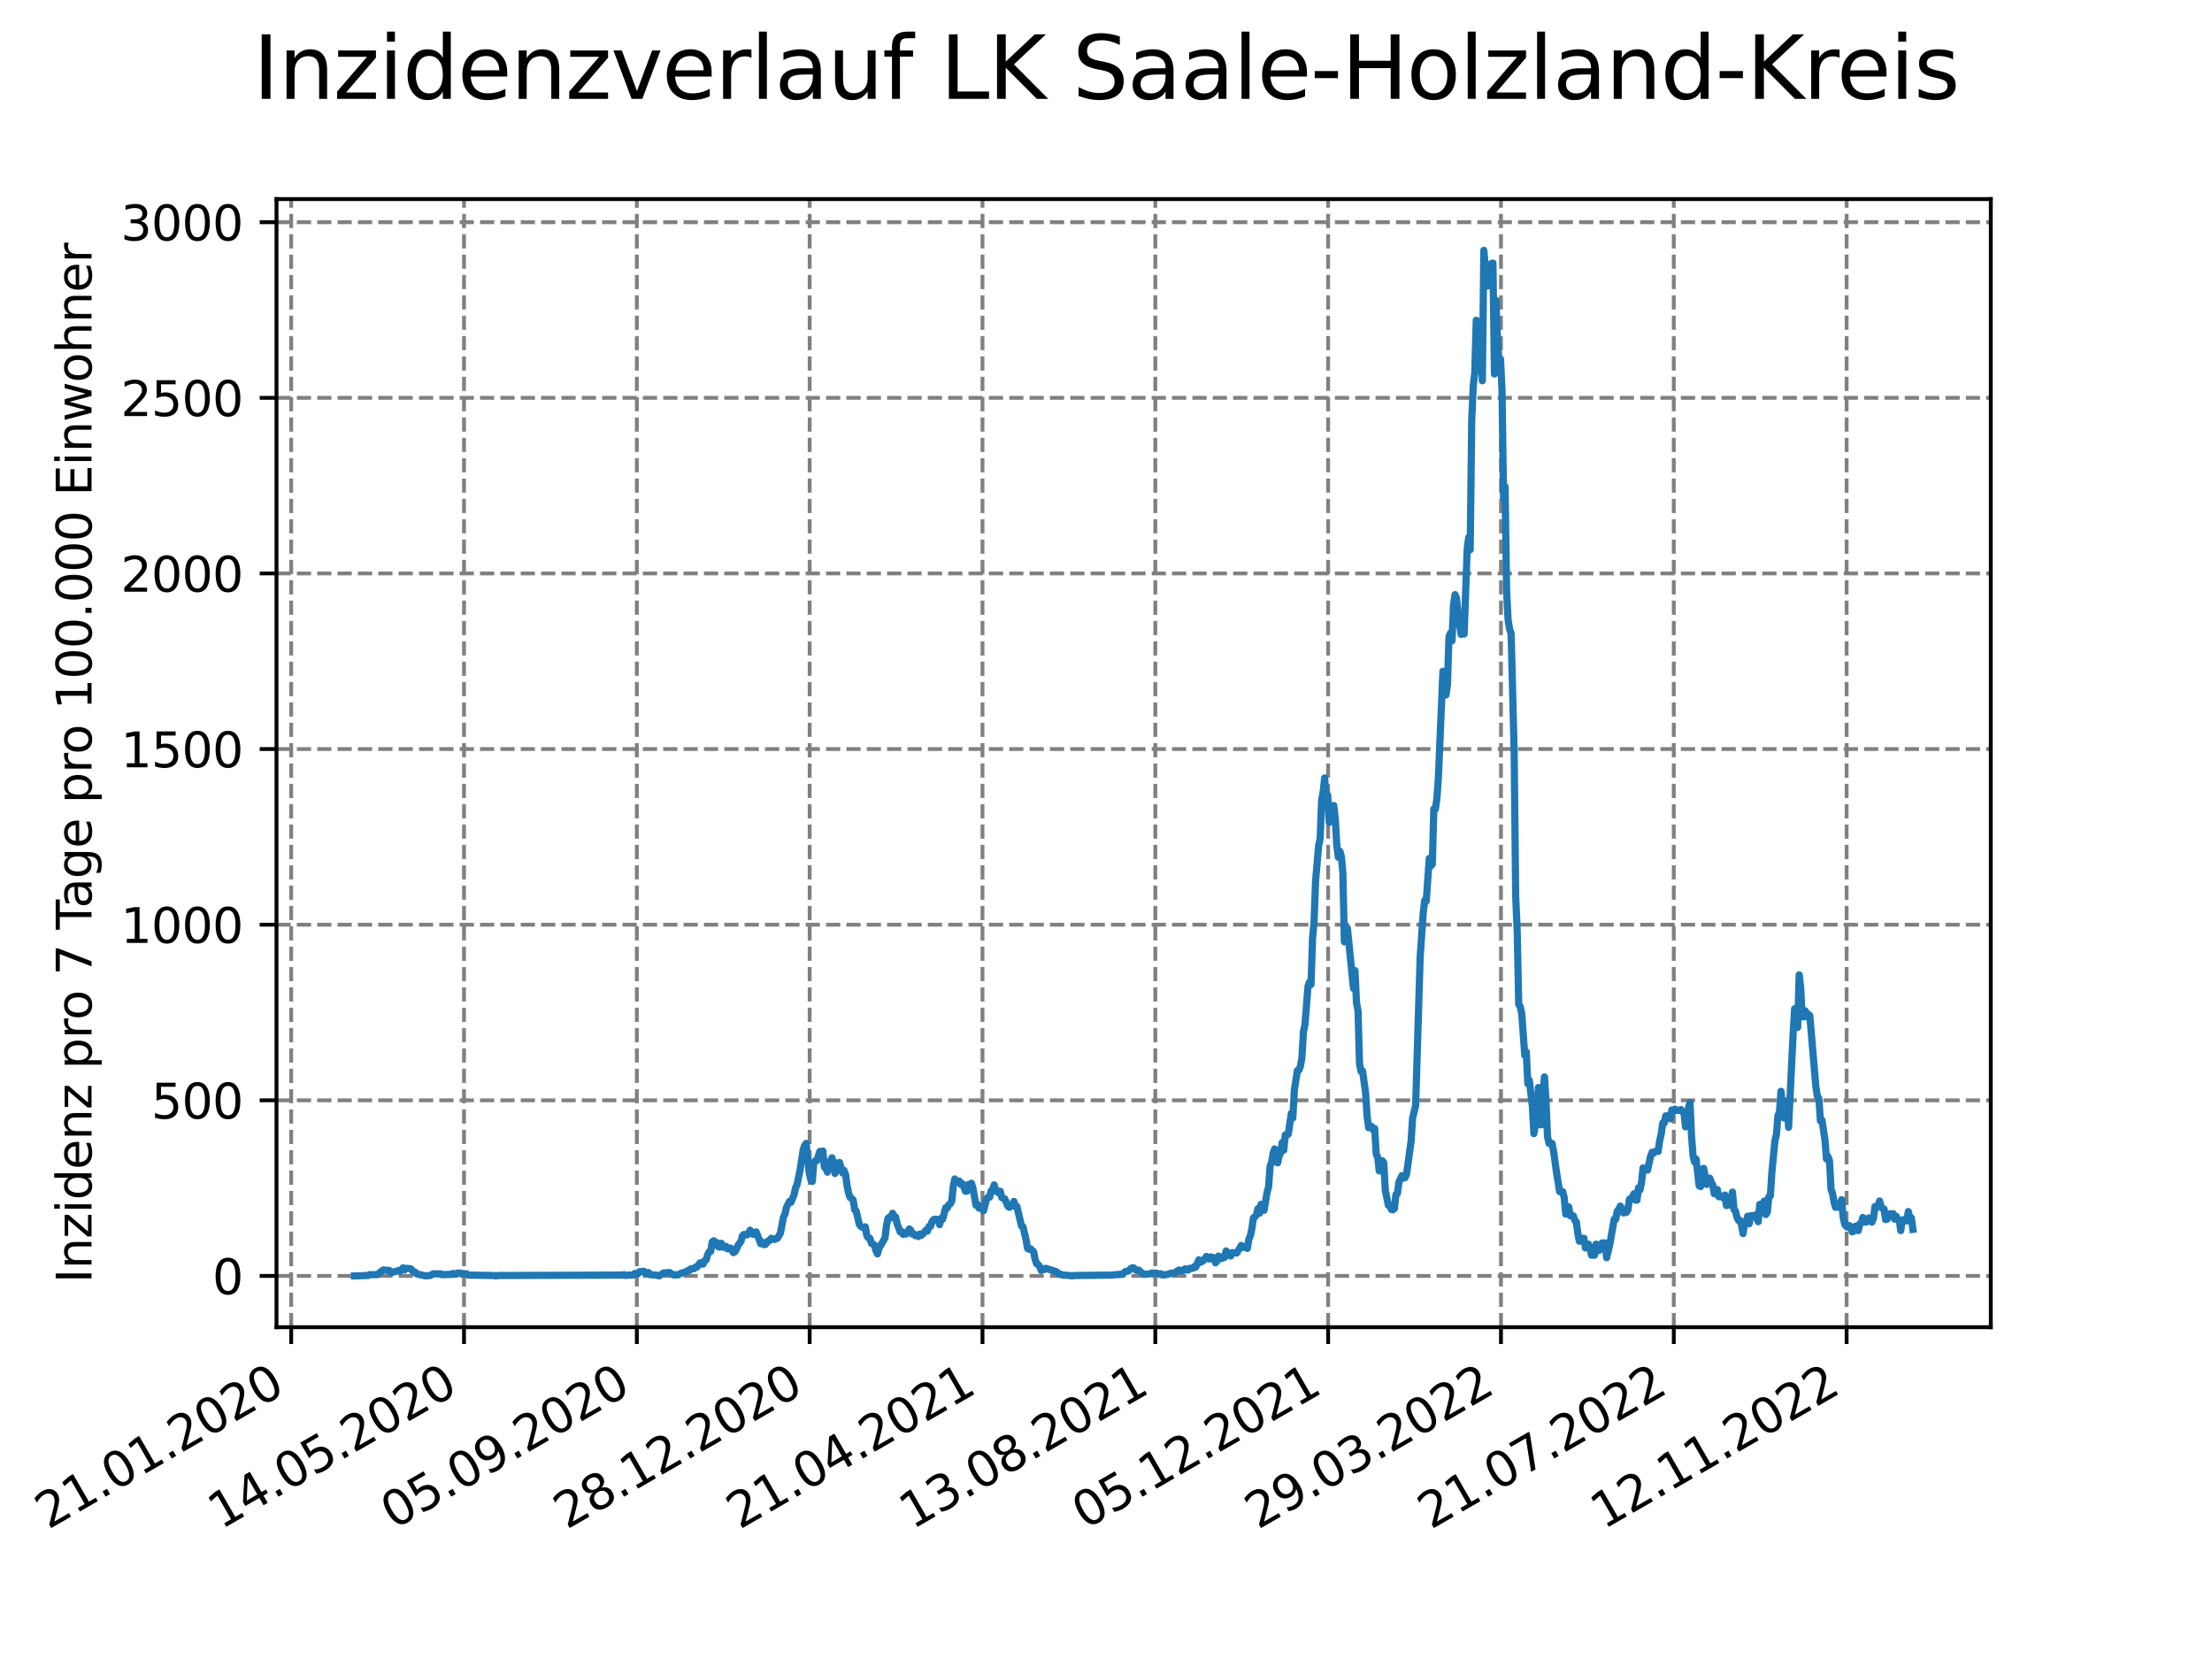 <?xml version="1.0" encoding="utf-8" standalone="no"?>
<!DOCTYPE svg PUBLIC "-//W3C//DTD SVG 1.1//EN"
  "http://www.w3.org/Graphics/SVG/1.1/DTD/svg11.dtd">
<svg xmlns:xlink="http://www.w3.org/1999/xlink" width="460.8pt" height="345.6pt" viewBox="0 0 460.8 345.6" xmlns="http://www.w3.org/2000/svg" version="1.1">
 <defs>
  <style type="text/css">*{stroke-linejoin: round; stroke-linecap: butt}</style>
 </defs>
 <g id="figure_1">
  <g id="patch_1">
   <path d="M 0 345.6 
L 460.8 345.6 
L 460.8 0 
L 0 0 
z
" style="fill: #ffffff"/>
  </g>
  <g id="axes_1">
   <g id="patch_2">
    <path d="M 57.6 276.48 
L 414.72 276.48 
L 414.72 41.472 
L 57.6 41.472 
z
" style="fill: #ffffff"/>
   </g>
   <g id="matplotlib.axis_1">
    <g id="xtick_1">
     <g id="line2d_1">
      <path d="M 60.661 276.48 
L 60.661 41.472 
" clip-path="url(#pf5bf6d6a74)" style="fill: none; stroke-dasharray: 2.96,1.28; stroke-dashoffset: 0; stroke: #808080; stroke-width: 0.8"/>
     </g>
     <g id="line2d_2">
      <defs>
       <path id="mc5abf8d793" d="M 0 0 
L 0 3.5 
" style="stroke: #000000; stroke-width: 0.8"/>
      </defs>
      <g>
       <use xlink:href="#mc5abf8d793" x="60.661" y="276.48" style="stroke: #000000; stroke-width: 0.8"/>
      </g>
     </g>
     <g id="text_1">
      <!-- 21.01.2020 -->
      <g transform="translate(10.036 318.689) rotate(-30) scale(0.1 -0.1)">
       <defs>
        <path id="DejaVuSans-32" d="M 1228 531 
L 3431 531 
L 3431 0 
L 469 0 
L 469 531 
Q 828 903 1448 1529 
Q 2069 2156 2228 2338 
Q 2531 2678 2651 2914 
Q 2772 3150 2772 3378 
Q 2772 3750 2511 3984 
Q 2250 4219 1831 4219 
Q 1534 4219 1204 4116 
Q 875 4013 500 3803 
L 500 4441 
Q 881 4594 1212 4672 
Q 1544 4750 1819 4750 
Q 2544 4750 2975 4387 
Q 3406 4025 3406 3419 
Q 3406 3131 3298 2873 
Q 3191 2616 2906 2266 
Q 2828 2175 2409 1742 
Q 1991 1309 1228 531 
z
" transform="scale(0.016)"/>
        <path id="DejaVuSans-31" d="M 794 531 
L 1825 531 
L 1825 4091 
L 703 3866 
L 703 4441 
L 1819 4666 
L 2450 4666 
L 2450 531 
L 3481 531 
L 3481 0 
L 794 0 
L 794 531 
z
" transform="scale(0.016)"/>
        <path id="DejaVuSans-2e" d="M 684 794 
L 1344 794 
L 1344 0 
L 684 0 
L 684 794 
z
" transform="scale(0.016)"/>
        <path id="DejaVuSans-30" d="M 2034 4250 
Q 1547 4250 1301 3770 
Q 1056 3291 1056 2328 
Q 1056 1369 1301 889 
Q 1547 409 2034 409 
Q 2525 409 2770 889 
Q 3016 1369 3016 2328 
Q 3016 3291 2770 3770 
Q 2525 4250 2034 4250 
z
M 2034 4750 
Q 2819 4750 3233 4129 
Q 3647 3509 3647 2328 
Q 3647 1150 3233 529 
Q 2819 -91 2034 -91 
Q 1250 -91 836 529 
Q 422 1150 422 2328 
Q 422 3509 836 4129 
Q 1250 4750 2034 4750 
z
" transform="scale(0.016)"/>
       </defs>
       <use xlink:href="#DejaVuSans-32"/>
       <use xlink:href="#DejaVuSans-31" x="63.623"/>
       <use xlink:href="#DejaVuSans-2e" x="127.246"/>
       <use xlink:href="#DejaVuSans-30" x="159.033"/>
       <use xlink:href="#DejaVuSans-31" x="222.656"/>
       <use xlink:href="#DejaVuSans-2e" x="286.279"/>
       <use xlink:href="#DejaVuSans-32" x="318.066"/>
       <use xlink:href="#DejaVuSans-30" x="381.689"/>
       <use xlink:href="#DejaVuSans-32" x="445.312"/>
       <use xlink:href="#DejaVuSans-30" x="508.936"/>
      </g>
     </g>
    </g>
    <g id="xtick_2">
     <g id="line2d_3">
      <path d="M 96.663 276.48 
L 96.663 41.472 
" clip-path="url(#pf5bf6d6a74)" style="fill: none; stroke-dasharray: 2.96,1.28; stroke-dashoffset: 0; stroke: #808080; stroke-width: 0.8"/>
     </g>
     <g id="line2d_4">
      <g>
       <use xlink:href="#mc5abf8d793" x="96.663" y="276.48" style="stroke: #000000; stroke-width: 0.8"/>
      </g>
     </g>
     <g id="text_2">
      <!-- 14.05.2020 -->
      <g transform="translate(46.038 318.689) rotate(-30) scale(0.1 -0.1)">
       <defs>
        <path id="DejaVuSans-34" d="M 2419 4116 
L 825 1625 
L 2419 1625 
L 2419 4116 
z
M 2253 4666 
L 3047 4666 
L 3047 1625 
L 3713 1625 
L 3713 1100 
L 3047 1100 
L 3047 0 
L 2419 0 
L 2419 1100 
L 313 1100 
L 313 1709 
L 2253 4666 
z
" transform="scale(0.016)"/>
        <path id="DejaVuSans-35" d="M 691 4666 
L 3169 4666 
L 3169 4134 
L 1269 4134 
L 1269 2991 
Q 1406 3038 1543 3061 
Q 1681 3084 1819 3084 
Q 2600 3084 3056 2656 
Q 3513 2228 3513 1497 
Q 3513 744 3044 326 
Q 2575 -91 1722 -91 
Q 1428 -91 1123 -41 
Q 819 9 494 109 
L 494 744 
Q 775 591 1075 516 
Q 1375 441 1709 441 
Q 2250 441 2565 725 
Q 2881 1009 2881 1497 
Q 2881 1984 2565 2268 
Q 2250 2553 1709 2553 
Q 1456 2553 1204 2497 
Q 953 2441 691 2322 
L 691 4666 
z
" transform="scale(0.016)"/>
       </defs>
       <use xlink:href="#DejaVuSans-31"/>
       <use xlink:href="#DejaVuSans-34" x="63.623"/>
       <use xlink:href="#DejaVuSans-2e" x="127.246"/>
       <use xlink:href="#DejaVuSans-30" x="159.033"/>
       <use xlink:href="#DejaVuSans-35" x="222.656"/>
       <use xlink:href="#DejaVuSans-2e" x="286.279"/>
       <use xlink:href="#DejaVuSans-32" x="318.066"/>
       <use xlink:href="#DejaVuSans-30" x="381.689"/>
       <use xlink:href="#DejaVuSans-32" x="445.312"/>
       <use xlink:href="#DejaVuSans-30" x="508.936"/>
      </g>
     </g>
    </g>
    <g id="xtick_3">
     <g id="line2d_5">
      <path d="M 132.666 276.48 
L 132.666 41.472 
" clip-path="url(#pf5bf6d6a74)" style="fill: none; stroke-dasharray: 2.96,1.28; stroke-dashoffset: 0; stroke: #808080; stroke-width: 0.8"/>
     </g>
     <g id="line2d_6">
      <g>
       <use xlink:href="#mc5abf8d793" x="132.666" y="276.48" style="stroke: #000000; stroke-width: 0.8"/>
      </g>
     </g>
     <g id="text_3">
      <!-- 05.09.2020 -->
      <g transform="translate(82.041 318.689) rotate(-30) scale(0.1 -0.1)">
       <defs>
        <path id="DejaVuSans-39" d="M 703 97 
L 703 672 
Q 941 559 1184 500 
Q 1428 441 1663 441 
Q 2288 441 2617 861 
Q 2947 1281 2994 2138 
Q 2813 1869 2534 1725 
Q 2256 1581 1919 1581 
Q 1219 1581 811 2004 
Q 403 2428 403 3163 
Q 403 3881 828 4315 
Q 1253 4750 1959 4750 
Q 2769 4750 3195 4129 
Q 3622 3509 3622 2328 
Q 3622 1225 3098 567 
Q 2575 -91 1691 -91 
Q 1453 -91 1209 -44 
Q 966 3 703 97 
z
M 1959 2075 
Q 2384 2075 2632 2365 
Q 2881 2656 2881 3163 
Q 2881 3666 2632 3958 
Q 2384 4250 1959 4250 
Q 1534 4250 1286 3958 
Q 1038 3666 1038 3163 
Q 1038 2656 1286 2365 
Q 1534 2075 1959 2075 
z
" transform="scale(0.016)"/>
       </defs>
       <use xlink:href="#DejaVuSans-30"/>
       <use xlink:href="#DejaVuSans-35" x="63.623"/>
       <use xlink:href="#DejaVuSans-2e" x="127.246"/>
       <use xlink:href="#DejaVuSans-30" x="159.033"/>
       <use xlink:href="#DejaVuSans-39" x="222.656"/>
       <use xlink:href="#DejaVuSans-2e" x="286.279"/>
       <use xlink:href="#DejaVuSans-32" x="318.066"/>
       <use xlink:href="#DejaVuSans-30" x="381.689"/>
       <use xlink:href="#DejaVuSans-32" x="445.312"/>
       <use xlink:href="#DejaVuSans-30" x="508.936"/>
      </g>
     </g>
    </g>
    <g id="xtick_4">
     <g id="line2d_7">
      <path d="M 168.668 276.48 
L 168.668 41.472 
" clip-path="url(#pf5bf6d6a74)" style="fill: none; stroke-dasharray: 2.96,1.28; stroke-dashoffset: 0; stroke: #808080; stroke-width: 0.8"/>
     </g>
     <g id="line2d_8">
      <g>
       <use xlink:href="#mc5abf8d793" x="168.668" y="276.48" style="stroke: #000000; stroke-width: 0.8"/>
      </g>
     </g>
     <g id="text_4">
      <!-- 28.12.2020 -->
      <g transform="translate(118.043 318.689) rotate(-30) scale(0.1 -0.1)">
       <defs>
        <path id="DejaVuSans-38" d="M 2034 2216 
Q 1584 2216 1326 1975 
Q 1069 1734 1069 1313 
Q 1069 891 1326 650 
Q 1584 409 2034 409 
Q 2484 409 2743 651 
Q 3003 894 3003 1313 
Q 3003 1734 2745 1975 
Q 2488 2216 2034 2216 
z
M 1403 2484 
Q 997 2584 770 2862 
Q 544 3141 544 3541 
Q 544 4100 942 4425 
Q 1341 4750 2034 4750 
Q 2731 4750 3128 4425 
Q 3525 4100 3525 3541 
Q 3525 3141 3298 2862 
Q 3072 2584 2669 2484 
Q 3125 2378 3379 2068 
Q 3634 1759 3634 1313 
Q 3634 634 3220 271 
Q 2806 -91 2034 -91 
Q 1263 -91 848 271 
Q 434 634 434 1313 
Q 434 1759 690 2068 
Q 947 2378 1403 2484 
z
M 1172 3481 
Q 1172 3119 1398 2916 
Q 1625 2713 2034 2713 
Q 2441 2713 2670 2916 
Q 2900 3119 2900 3481 
Q 2900 3844 2670 4047 
Q 2441 4250 2034 4250 
Q 1625 4250 1398 4047 
Q 1172 3844 1172 3481 
z
" transform="scale(0.016)"/>
       </defs>
       <use xlink:href="#DejaVuSans-32"/>
       <use xlink:href="#DejaVuSans-38" x="63.623"/>
       <use xlink:href="#DejaVuSans-2e" x="127.246"/>
       <use xlink:href="#DejaVuSans-31" x="159.033"/>
       <use xlink:href="#DejaVuSans-32" x="222.656"/>
       <use xlink:href="#DejaVuSans-2e" x="286.279"/>
       <use xlink:href="#DejaVuSans-32" x="318.066"/>
       <use xlink:href="#DejaVuSans-30" x="381.689"/>
       <use xlink:href="#DejaVuSans-32" x="445.312"/>
       <use xlink:href="#DejaVuSans-30" x="508.936"/>
      </g>
     </g>
    </g>
    <g id="xtick_5">
     <g id="line2d_9">
      <path d="M 204.671 276.48 
L 204.671 41.472 
" clip-path="url(#pf5bf6d6a74)" style="fill: none; stroke-dasharray: 2.96,1.28; stroke-dashoffset: 0; stroke: #808080; stroke-width: 0.8"/>
     </g>
     <g id="line2d_10">
      <g>
       <use xlink:href="#mc5abf8d793" x="204.671" y="276.48" style="stroke: #000000; stroke-width: 0.8"/>
      </g>
     </g>
     <g id="text_5">
      <!-- 21.04.2021 -->
      <g transform="translate(154.046 318.689) rotate(-30) scale(0.1 -0.1)">
       <use xlink:href="#DejaVuSans-32"/>
       <use xlink:href="#DejaVuSans-31" x="63.623"/>
       <use xlink:href="#DejaVuSans-2e" x="127.246"/>
       <use xlink:href="#DejaVuSans-30" x="159.033"/>
       <use xlink:href="#DejaVuSans-34" x="222.656"/>
       <use xlink:href="#DejaVuSans-2e" x="286.279"/>
       <use xlink:href="#DejaVuSans-32" x="318.066"/>
       <use xlink:href="#DejaVuSans-30" x="381.689"/>
       <use xlink:href="#DejaVuSans-32" x="445.312"/>
       <use xlink:href="#DejaVuSans-31" x="508.936"/>
      </g>
     </g>
    </g>
    <g id="xtick_6">
     <g id="line2d_11">
      <path d="M 240.673 276.48 
L 240.673 41.472 
" clip-path="url(#pf5bf6d6a74)" style="fill: none; stroke-dasharray: 2.96,1.28; stroke-dashoffset: 0; stroke: #808080; stroke-width: 0.8"/>
     </g>
     <g id="line2d_12">
      <g>
       <use xlink:href="#mc5abf8d793" x="240.673" y="276.48" style="stroke: #000000; stroke-width: 0.8"/>
      </g>
     </g>
     <g id="text_6">
      <!-- 13.08.2021 -->
      <g transform="translate(190.048 318.689) rotate(-30) scale(0.1 -0.1)">
       <defs>
        <path id="DejaVuSans-33" d="M 2597 2516 
Q 3050 2419 3304 2112 
Q 3559 1806 3559 1356 
Q 3559 666 3084 287 
Q 2609 -91 1734 -91 
Q 1441 -91 1130 -33 
Q 819 25 488 141 
L 488 750 
Q 750 597 1062 519 
Q 1375 441 1716 441 
Q 2309 441 2620 675 
Q 2931 909 2931 1356 
Q 2931 1769 2642 2001 
Q 2353 2234 1838 2234 
L 1294 2234 
L 1294 2753 
L 1863 2753 
Q 2328 2753 2575 2939 
Q 2822 3125 2822 3475 
Q 2822 3834 2567 4026 
Q 2313 4219 1838 4219 
Q 1578 4219 1281 4162 
Q 984 4106 628 3988 
L 628 4550 
Q 988 4650 1302 4700 
Q 1616 4750 1894 4750 
Q 2613 4750 3031 4423 
Q 3450 4097 3450 3541 
Q 3450 3153 3228 2886 
Q 3006 2619 2597 2516 
z
" transform="scale(0.016)"/>
       </defs>
       <use xlink:href="#DejaVuSans-31"/>
       <use xlink:href="#DejaVuSans-33" x="63.623"/>
       <use xlink:href="#DejaVuSans-2e" x="127.246"/>
       <use xlink:href="#DejaVuSans-30" x="159.033"/>
       <use xlink:href="#DejaVuSans-38" x="222.656"/>
       <use xlink:href="#DejaVuSans-2e" x="286.279"/>
       <use xlink:href="#DejaVuSans-32" x="318.066"/>
       <use xlink:href="#DejaVuSans-30" x="381.689"/>
       <use xlink:href="#DejaVuSans-32" x="445.312"/>
       <use xlink:href="#DejaVuSans-31" x="508.936"/>
      </g>
     </g>
    </g>
    <g id="xtick_7">
     <g id="line2d_13">
      <path d="M 276.676 276.48 
L 276.676 41.472 
" clip-path="url(#pf5bf6d6a74)" style="fill: none; stroke-dasharray: 2.96,1.28; stroke-dashoffset: 0; stroke: #808080; stroke-width: 0.8"/>
     </g>
     <g id="line2d_14">
      <g>
       <use xlink:href="#mc5abf8d793" x="276.676" y="276.48" style="stroke: #000000; stroke-width: 0.8"/>
      </g>
     </g>
     <g id="text_7">
      <!-- 05.12.2021 -->
      <g transform="translate(226.051 318.689) rotate(-30) scale(0.1 -0.1)">
       <use xlink:href="#DejaVuSans-30"/>
       <use xlink:href="#DejaVuSans-35" x="63.623"/>
       <use xlink:href="#DejaVuSans-2e" x="127.246"/>
       <use xlink:href="#DejaVuSans-31" x="159.033"/>
       <use xlink:href="#DejaVuSans-32" x="222.656"/>
       <use xlink:href="#DejaVuSans-2e" x="286.279"/>
       <use xlink:href="#DejaVuSans-32" x="318.066"/>
       <use xlink:href="#DejaVuSans-30" x="381.689"/>
       <use xlink:href="#DejaVuSans-32" x="445.312"/>
       <use xlink:href="#DejaVuSans-31" x="508.936"/>
      </g>
     </g>
    </g>
    <g id="xtick_8">
     <g id="line2d_15">
      <path d="M 312.679 276.48 
L 312.679 41.472 
" clip-path="url(#pf5bf6d6a74)" style="fill: none; stroke-dasharray: 2.96,1.28; stroke-dashoffset: 0; stroke: #808080; stroke-width: 0.8"/>
     </g>
     <g id="line2d_16">
      <g>
       <use xlink:href="#mc5abf8d793" x="312.679" y="276.48" style="stroke: #000000; stroke-width: 0.8"/>
      </g>
     </g>
     <g id="text_8">
      <!-- 29.03.2022 -->
      <g transform="translate(262.053 318.689) rotate(-30) scale(0.1 -0.1)">
       <use xlink:href="#DejaVuSans-32"/>
       <use xlink:href="#DejaVuSans-39" x="63.623"/>
       <use xlink:href="#DejaVuSans-2e" x="127.246"/>
       <use xlink:href="#DejaVuSans-30" x="159.033"/>
       <use xlink:href="#DejaVuSans-33" x="222.656"/>
       <use xlink:href="#DejaVuSans-2e" x="286.279"/>
       <use xlink:href="#DejaVuSans-32" x="318.066"/>
       <use xlink:href="#DejaVuSans-30" x="381.689"/>
       <use xlink:href="#DejaVuSans-32" x="445.312"/>
       <use xlink:href="#DejaVuSans-32" x="508.936"/>
      </g>
     </g>
    </g>
    <g id="xtick_9">
     <g id="line2d_17">
      <path d="M 348.681 276.48 
L 348.681 41.472 
" clip-path="url(#pf5bf6d6a74)" style="fill: none; stroke-dasharray: 2.96,1.28; stroke-dashoffset: 0; stroke: #808080; stroke-width: 0.8"/>
     </g>
     <g id="line2d_18">
      <g>
       <use xlink:href="#mc5abf8d793" x="348.681" y="276.48" style="stroke: #000000; stroke-width: 0.8"/>
      </g>
     </g>
     <g id="text_9">
      <!-- 21.07.2022 -->
      <g transform="translate(298.056 318.689) rotate(-30) scale(0.1 -0.1)">
       <defs>
        <path id="DejaVuSans-37" d="M 525 4666 
L 3525 4666 
L 3525 4397 
L 1831 0 
L 1172 0 
L 2766 4134 
L 525 4134 
L 525 4666 
z
" transform="scale(0.016)"/>
       </defs>
       <use xlink:href="#DejaVuSans-32"/>
       <use xlink:href="#DejaVuSans-31" x="63.623"/>
       <use xlink:href="#DejaVuSans-2e" x="127.246"/>
       <use xlink:href="#DejaVuSans-30" x="159.033"/>
       <use xlink:href="#DejaVuSans-37" x="222.656"/>
       <use xlink:href="#DejaVuSans-2e" x="286.279"/>
       <use xlink:href="#DejaVuSans-32" x="318.066"/>
       <use xlink:href="#DejaVuSans-30" x="381.689"/>
       <use xlink:href="#DejaVuSans-32" x="445.312"/>
       <use xlink:href="#DejaVuSans-32" x="508.936"/>
      </g>
     </g>
    </g>
    <g id="xtick_10">
     <g id="line2d_19">
      <path d="M 384.684 276.48 
L 384.684 41.472 
" clip-path="url(#pf5bf6d6a74)" style="fill: none; stroke-dasharray: 2.96,1.28; stroke-dashoffset: 0; stroke: #808080; stroke-width: 0.8"/>
     </g>
     <g id="line2d_20">
      <g>
       <use xlink:href="#mc5abf8d793" x="384.684" y="276.48" style="stroke: #000000; stroke-width: 0.8"/>
      </g>
     </g>
     <g id="text_10">
      <!-- 12.11.2022 -->
      <g transform="translate(334.058 318.689) rotate(-30) scale(0.1 -0.1)">
       <use xlink:href="#DejaVuSans-31"/>
       <use xlink:href="#DejaVuSans-32" x="63.623"/>
       <use xlink:href="#DejaVuSans-2e" x="127.246"/>
       <use xlink:href="#DejaVuSans-31" x="159.033"/>
       <use xlink:href="#DejaVuSans-31" x="222.656"/>
       <use xlink:href="#DejaVuSans-2e" x="286.279"/>
       <use xlink:href="#DejaVuSans-32" x="318.066"/>
       <use xlink:href="#DejaVuSans-30" x="381.689"/>
       <use xlink:href="#DejaVuSans-32" x="445.312"/>
       <use xlink:href="#DejaVuSans-32" x="508.936"/>
      </g>
     </g>
    </g>
   </g>
   <g id="matplotlib.axis_2">
    <g id="ytick_1">
     <g id="line2d_21">
      <path d="M 57.6 265.798 
L 414.72 265.798 
" clip-path="url(#pf5bf6d6a74)" style="fill: none; stroke-dasharray: 2.96,1.28; stroke-dashoffset: 0; stroke: #808080; stroke-width: 0.8"/>
     </g>
     <g id="line2d_22">
      <defs>
       <path id="m979e92cee8" d="M 0 0 
L -3.5 0 
" style="stroke: #000000; stroke-width: 0.8"/>
      </defs>
      <g>
       <use xlink:href="#m979e92cee8" x="57.6" y="265.798" style="stroke: #000000; stroke-width: 0.8"/>
      </g>
     </g>
     <g id="text_11">
      <!-- 0 -->
      <g transform="translate(44.237 269.597) scale(0.1 -0.1)">
       <use xlink:href="#DejaVuSans-30"/>
      </g>
     </g>
    </g>
    <g id="ytick_2">
     <g id="line2d_23">
      <path d="M 57.6 229.213 
L 414.72 229.213 
" clip-path="url(#pf5bf6d6a74)" style="fill: none; stroke-dasharray: 2.96,1.28; stroke-dashoffset: 0; stroke: #808080; stroke-width: 0.8"/>
     </g>
     <g id="line2d_24">
      <g>
       <use xlink:href="#m979e92cee8" x="57.6" y="229.213" style="stroke: #000000; stroke-width: 0.8"/>
      </g>
     </g>
     <g id="text_12">
      <!-- 500 -->
      <g transform="translate(31.512 233.012) scale(0.1 -0.1)">
       <use xlink:href="#DejaVuSans-35"/>
       <use xlink:href="#DejaVuSans-30" x="63.623"/>
       <use xlink:href="#DejaVuSans-30" x="127.246"/>
      </g>
     </g>
    </g>
    <g id="ytick_3">
     <g id="line2d_25">
      <path d="M 57.6 192.628 
L 414.72 192.628 
" clip-path="url(#pf5bf6d6a74)" style="fill: none; stroke-dasharray: 2.96,1.28; stroke-dashoffset: 0; stroke: #808080; stroke-width: 0.8"/>
     </g>
     <g id="line2d_26">
      <g>
       <use xlink:href="#m979e92cee8" x="57.6" y="192.628" style="stroke: #000000; stroke-width: 0.8"/>
      </g>
     </g>
     <g id="text_13">
      <!-- 1000 -->
      <g transform="translate(25.15 196.427) scale(0.1 -0.1)">
       <use xlink:href="#DejaVuSans-31"/>
       <use xlink:href="#DejaVuSans-30" x="63.623"/>
       <use xlink:href="#DejaVuSans-30" x="127.246"/>
       <use xlink:href="#DejaVuSans-30" x="190.869"/>
      </g>
     </g>
    </g>
    <g id="ytick_4">
     <g id="line2d_27">
      <path d="M 57.6 156.043 
L 414.72 156.043 
" clip-path="url(#pf5bf6d6a74)" style="fill: none; stroke-dasharray: 2.96,1.28; stroke-dashoffset: 0; stroke: #808080; stroke-width: 0.8"/>
     </g>
     <g id="line2d_28">
      <g>
       <use xlink:href="#m979e92cee8" x="57.6" y="156.043" style="stroke: #000000; stroke-width: 0.8"/>
      </g>
     </g>
     <g id="text_14">
      <!-- 1500 -->
      <g transform="translate(25.15 159.842) scale(0.1 -0.1)">
       <use xlink:href="#DejaVuSans-31"/>
       <use xlink:href="#DejaVuSans-35" x="63.623"/>
       <use xlink:href="#DejaVuSans-30" x="127.246"/>
       <use xlink:href="#DejaVuSans-30" x="190.869"/>
      </g>
     </g>
    </g>
    <g id="ytick_5">
     <g id="line2d_29">
      <path d="M 57.6 119.458 
L 414.72 119.458 
" clip-path="url(#pf5bf6d6a74)" style="fill: none; stroke-dasharray: 2.96,1.28; stroke-dashoffset: 0; stroke: #808080; stroke-width: 0.8"/>
     </g>
     <g id="line2d_30">
      <g>
       <use xlink:href="#m979e92cee8" x="57.6" y="119.458" style="stroke: #000000; stroke-width: 0.8"/>
      </g>
     </g>
     <g id="text_15">
      <!-- 2000 -->
      <g transform="translate(25.15 123.257) scale(0.1 -0.1)">
       <use xlink:href="#DejaVuSans-32"/>
       <use xlink:href="#DejaVuSans-30" x="63.623"/>
       <use xlink:href="#DejaVuSans-30" x="127.246"/>
       <use xlink:href="#DejaVuSans-30" x="190.869"/>
      </g>
     </g>
    </g>
    <g id="ytick_6">
     <g id="line2d_31">
      <path d="M 57.6 82.873 
L 414.72 82.873 
" clip-path="url(#pf5bf6d6a74)" style="fill: none; stroke-dasharray: 2.96,1.28; stroke-dashoffset: 0; stroke: #808080; stroke-width: 0.8"/>
     </g>
     <g id="line2d_32">
      <g>
       <use xlink:href="#m979e92cee8" x="57.6" y="82.873" style="stroke: #000000; stroke-width: 0.8"/>
      </g>
     </g>
     <g id="text_16">
      <!-- 2500 -->
      <g transform="translate(25.15 86.672) scale(0.1 -0.1)">
       <use xlink:href="#DejaVuSans-32"/>
       <use xlink:href="#DejaVuSans-35" x="63.623"/>
       <use xlink:href="#DejaVuSans-30" x="127.246"/>
       <use xlink:href="#DejaVuSans-30" x="190.869"/>
      </g>
     </g>
    </g>
    <g id="ytick_7">
     <g id="line2d_33">
      <path d="M 57.6 46.288 
L 414.72 46.288 
" clip-path="url(#pf5bf6d6a74)" style="fill: none; stroke-dasharray: 2.96,1.28; stroke-dashoffset: 0; stroke: #808080; stroke-width: 0.8"/>
     </g>
     <g id="line2d_34">
      <g>
       <use xlink:href="#m979e92cee8" x="57.6" y="46.288" style="stroke: #000000; stroke-width: 0.8"/>
      </g>
     </g>
     <g id="text_17">
      <!-- 3000 -->
      <g transform="translate(25.15 50.087) scale(0.1 -0.1)">
       <use xlink:href="#DejaVuSans-33"/>
       <use xlink:href="#DejaVuSans-30" x="63.623"/>
       <use xlink:href="#DejaVuSans-30" x="127.246"/>
       <use xlink:href="#DejaVuSans-30" x="190.869"/>
      </g>
     </g>
    </g>
    <g id="text_18">
     <!-- Inzidenz pro 7 Tage pro 100.000 Einwohner -->
     <g transform="translate(19.07 267.301) rotate(-90) scale(0.1 -0.1)">
      <defs>
       <path id="DejaVuSans-49" d="M 628 4666 
L 1259 4666 
L 1259 0 
L 628 0 
L 628 4666 
z
" transform="scale(0.016)"/>
       <path id="DejaVuSans-6e" d="M 3513 2113 
L 3513 0 
L 2938 0 
L 2938 2094 
Q 2938 2591 2744 2837 
Q 2550 3084 2163 3084 
Q 1697 3084 1428 2787 
Q 1159 2491 1159 1978 
L 1159 0 
L 581 0 
L 581 3500 
L 1159 3500 
L 1159 2956 
Q 1366 3272 1645 3428 
Q 1925 3584 2291 3584 
Q 2894 3584 3203 3211 
Q 3513 2838 3513 2113 
z
" transform="scale(0.016)"/>
       <path id="DejaVuSans-7a" d="M 353 3500 
L 3084 3500 
L 3084 2975 
L 922 459 
L 3084 459 
L 3084 0 
L 275 0 
L 275 525 
L 2438 3041 
L 353 3041 
L 353 3500 
z
" transform="scale(0.016)"/>
       <path id="DejaVuSans-69" d="M 603 3500 
L 1178 3500 
L 1178 0 
L 603 0 
L 603 3500 
z
M 603 4863 
L 1178 4863 
L 1178 4134 
L 603 4134 
L 603 4863 
z
" transform="scale(0.016)"/>
       <path id="DejaVuSans-64" d="M 2906 2969 
L 2906 4863 
L 3481 4863 
L 3481 0 
L 2906 0 
L 2906 525 
Q 2725 213 2448 61 
Q 2172 -91 1784 -91 
Q 1150 -91 751 415 
Q 353 922 353 1747 
Q 353 2572 751 3078 
Q 1150 3584 1784 3584 
Q 2172 3584 2448 3432 
Q 2725 3281 2906 2969 
z
M 947 1747 
Q 947 1113 1208 752 
Q 1469 391 1925 391 
Q 2381 391 2643 752 
Q 2906 1113 2906 1747 
Q 2906 2381 2643 2742 
Q 2381 3103 1925 3103 
Q 1469 3103 1208 2742 
Q 947 2381 947 1747 
z
" transform="scale(0.016)"/>
       <path id="DejaVuSans-65" d="M 3597 1894 
L 3597 1613 
L 953 1613 
Q 991 1019 1311 708 
Q 1631 397 2203 397 
Q 2534 397 2845 478 
Q 3156 559 3463 722 
L 3463 178 
Q 3153 47 2828 -22 
Q 2503 -91 2169 -91 
Q 1331 -91 842 396 
Q 353 884 353 1716 
Q 353 2575 817 3079 
Q 1281 3584 2069 3584 
Q 2775 3584 3186 3129 
Q 3597 2675 3597 1894 
z
M 3022 2063 
Q 3016 2534 2758 2815 
Q 2500 3097 2075 3097 
Q 1594 3097 1305 2825 
Q 1016 2553 972 2059 
L 3022 2063 
z
" transform="scale(0.016)"/>
       <path id="DejaVuSans-20" transform="scale(0.016)"/>
       <path id="DejaVuSans-70" d="M 1159 525 
L 1159 -1331 
L 581 -1331 
L 581 3500 
L 1159 3500 
L 1159 2969 
Q 1341 3281 1617 3432 
Q 1894 3584 2278 3584 
Q 2916 3584 3314 3078 
Q 3713 2572 3713 1747 
Q 3713 922 3314 415 
Q 2916 -91 2278 -91 
Q 1894 -91 1617 61 
Q 1341 213 1159 525 
z
M 3116 1747 
Q 3116 2381 2855 2742 
Q 2594 3103 2138 3103 
Q 1681 3103 1420 2742 
Q 1159 2381 1159 1747 
Q 1159 1113 1420 752 
Q 1681 391 2138 391 
Q 2594 391 2855 752 
Q 3116 1113 3116 1747 
z
" transform="scale(0.016)"/>
       <path id="DejaVuSans-72" d="M 2631 2963 
Q 2534 3019 2420 3045 
Q 2306 3072 2169 3072 
Q 1681 3072 1420 2755 
Q 1159 2438 1159 1844 
L 1159 0 
L 581 0 
L 581 3500 
L 1159 3500 
L 1159 2956 
Q 1341 3275 1631 3429 
Q 1922 3584 2338 3584 
Q 2397 3584 2469 3576 
Q 2541 3569 2628 3553 
L 2631 2963 
z
" transform="scale(0.016)"/>
       <path id="DejaVuSans-6f" d="M 1959 3097 
Q 1497 3097 1228 2736 
Q 959 2375 959 1747 
Q 959 1119 1226 758 
Q 1494 397 1959 397 
Q 2419 397 2687 759 
Q 2956 1122 2956 1747 
Q 2956 2369 2687 2733 
Q 2419 3097 1959 3097 
z
M 1959 3584 
Q 2709 3584 3137 3096 
Q 3566 2609 3566 1747 
Q 3566 888 3137 398 
Q 2709 -91 1959 -91 
Q 1206 -91 779 398 
Q 353 888 353 1747 
Q 353 2609 779 3096 
Q 1206 3584 1959 3584 
z
" transform="scale(0.016)"/>
       <path id="DejaVuSans-54" d="M -19 4666 
L 3928 4666 
L 3928 4134 
L 2272 4134 
L 2272 0 
L 1638 0 
L 1638 4134 
L -19 4134 
L -19 4666 
z
" transform="scale(0.016)"/>
       <path id="DejaVuSans-61" d="M 2194 1759 
Q 1497 1759 1228 1600 
Q 959 1441 959 1056 
Q 959 750 1161 570 
Q 1363 391 1709 391 
Q 2188 391 2477 730 
Q 2766 1069 2766 1631 
L 2766 1759 
L 2194 1759 
z
M 3341 1997 
L 3341 0 
L 2766 0 
L 2766 531 
Q 2569 213 2275 61 
Q 1981 -91 1556 -91 
Q 1019 -91 701 211 
Q 384 513 384 1019 
Q 384 1609 779 1909 
Q 1175 2209 1959 2209 
L 2766 2209 
L 2766 2266 
Q 2766 2663 2505 2880 
Q 2244 3097 1772 3097 
Q 1472 3097 1187 3025 
Q 903 2953 641 2809 
L 641 3341 
Q 956 3463 1253 3523 
Q 1550 3584 1831 3584 
Q 2591 3584 2966 3190 
Q 3341 2797 3341 1997 
z
" transform="scale(0.016)"/>
       <path id="DejaVuSans-67" d="M 2906 1791 
Q 2906 2416 2648 2759 
Q 2391 3103 1925 3103 
Q 1463 3103 1205 2759 
Q 947 2416 947 1791 
Q 947 1169 1205 825 
Q 1463 481 1925 481 
Q 2391 481 2648 825 
Q 2906 1169 2906 1791 
z
M 3481 434 
Q 3481 -459 3084 -895 
Q 2688 -1331 1869 -1331 
Q 1566 -1331 1297 -1286 
Q 1028 -1241 775 -1147 
L 775 -588 
Q 1028 -725 1275 -790 
Q 1522 -856 1778 -856 
Q 2344 -856 2625 -561 
Q 2906 -266 2906 331 
L 2906 616 
Q 2728 306 2450 153 
Q 2172 0 1784 0 
Q 1141 0 747 490 
Q 353 981 353 1791 
Q 353 2603 747 3093 
Q 1141 3584 1784 3584 
Q 2172 3584 2450 3431 
Q 2728 3278 2906 2969 
L 2906 3500 
L 3481 3500 
L 3481 434 
z
" transform="scale(0.016)"/>
       <path id="DejaVuSans-45" d="M 628 4666 
L 3578 4666 
L 3578 4134 
L 1259 4134 
L 1259 2753 
L 3481 2753 
L 3481 2222 
L 1259 2222 
L 1259 531 
L 3634 531 
L 3634 0 
L 628 0 
L 628 4666 
z
" transform="scale(0.016)"/>
       <path id="DejaVuSans-77" d="M 269 3500 
L 844 3500 
L 1563 769 
L 2278 3500 
L 2956 3500 
L 3675 769 
L 4391 3500 
L 4966 3500 
L 4050 0 
L 3372 0 
L 2619 2869 
L 1863 0 
L 1184 0 
L 269 3500 
z
" transform="scale(0.016)"/>
       <path id="DejaVuSans-68" d="M 3513 2113 
L 3513 0 
L 2938 0 
L 2938 2094 
Q 2938 2591 2744 2837 
Q 2550 3084 2163 3084 
Q 1697 3084 1428 2787 
Q 1159 2491 1159 1978 
L 1159 0 
L 581 0 
L 581 4863 
L 1159 4863 
L 1159 2956 
Q 1366 3272 1645 3428 
Q 1925 3584 2291 3584 
Q 2894 3584 3203 3211 
Q 3513 2838 3513 2113 
z
" transform="scale(0.016)"/>
      </defs>
      <use xlink:href="#DejaVuSans-49"/>
      <use xlink:href="#DejaVuSans-6e" x="29.492"/>
      <use xlink:href="#DejaVuSans-7a" x="92.871"/>
      <use xlink:href="#DejaVuSans-69" x="145.361"/>
      <use xlink:href="#DejaVuSans-64" x="173.145"/>
      <use xlink:href="#DejaVuSans-65" x="236.621"/>
      <use xlink:href="#DejaVuSans-6e" x="298.145"/>
      <use xlink:href="#DejaVuSans-7a" x="361.523"/>
      <use xlink:href="#DejaVuSans-20" x="414.014"/>
      <use xlink:href="#DejaVuSans-70" x="445.801"/>
      <use xlink:href="#DejaVuSans-72" x="509.277"/>
      <use xlink:href="#DejaVuSans-6f" x="548.141"/>
      <use xlink:href="#DejaVuSans-20" x="609.322"/>
      <use xlink:href="#DejaVuSans-37" x="641.109"/>
      <use xlink:href="#DejaVuSans-20" x="704.732"/>
      <use xlink:href="#DejaVuSans-54" x="736.52"/>
      <use xlink:href="#DejaVuSans-61" x="781.104"/>
      <use xlink:href="#DejaVuSans-67" x="842.383"/>
      <use xlink:href="#DejaVuSans-65" x="905.859"/>
      <use xlink:href="#DejaVuSans-20" x="967.383"/>
      <use xlink:href="#DejaVuSans-70" x="999.17"/>
      <use xlink:href="#DejaVuSans-72" x="1062.646"/>
      <use xlink:href="#DejaVuSans-6f" x="1101.51"/>
      <use xlink:href="#DejaVuSans-20" x="1162.691"/>
      <use xlink:href="#DejaVuSans-31" x="1194.479"/>
      <use xlink:href="#DejaVuSans-30" x="1258.102"/>
      <use xlink:href="#DejaVuSans-30" x="1321.725"/>
      <use xlink:href="#DejaVuSans-2e" x="1385.348"/>
      <use xlink:href="#DejaVuSans-30" x="1417.135"/>
      <use xlink:href="#DejaVuSans-30" x="1480.758"/>
      <use xlink:href="#DejaVuSans-30" x="1544.381"/>
      <use xlink:href="#DejaVuSans-20" x="1608.004"/>
      <use xlink:href="#DejaVuSans-45" x="1639.791"/>
      <use xlink:href="#DejaVuSans-69" x="1702.975"/>
      <use xlink:href="#DejaVuSans-6e" x="1730.758"/>
      <use xlink:href="#DejaVuSans-77" x="1794.137"/>
      <use xlink:href="#DejaVuSans-6f" x="1875.924"/>
      <use xlink:href="#DejaVuSans-68" x="1937.105"/>
      <use xlink:href="#DejaVuSans-6e" x="2000.484"/>
      <use xlink:href="#DejaVuSans-65" x="2063.863"/>
      <use xlink:href="#DejaVuSans-72" x="2125.387"/>
     </g>
    </g>
   </g>
   <g id="line2d_35">
    <path d="M 73.833 265.798 
L 76.675 265.71 
L 76.991 265.533 
L 78.57 265.533 
L 79.833 264.563 
L 81.096 264.651 
L 81.412 265.092 
L 81.728 265.092 
L 82.044 264.916 
L 82.675 264.828 
L 82.991 264.651 
L 83.307 264.828 
L 83.623 264.563 
L 83.939 264.122 
L 84.255 264.563 
L 84.57 264.21 
L 85.518 264.298 
L 85.834 264.563 
L 86.149 265.004 
L 86.465 265.004 
L 86.781 265.357 
L 88.676 265.798 
L 89.623 265.71 
L 90.255 265.357 
L 91.834 265.357 
L 92.15 265.533 
L 94.045 265.445 
L 94.36 265.269 
L 94.676 265.445 
L 94.992 265.445 
L 95.308 265.18 
L 96.255 265.269 
L 96.887 265.357 
L 97.203 265.357 
L 97.519 265.621 
L 102.887 265.71 
L 103.203 265.798 
L 103.835 265.71 
L 129.731 265.621 
L 130.047 265.533 
L 130.363 265.71 
L 130.995 265.621 
L 131.942 265.621 
L 132.258 265.269 
L 132.89 265.357 
L 133.205 264.916 
L 134.153 264.828 
L 134.469 265.269 
L 135.1 265.092 
L 135.416 265.533 
L 136.679 265.621 
L 137.311 265.798 
L 137.943 265.357 
L 138.258 265.18 
L 139.522 265.092 
L 140.153 265.533 
L 140.469 265.621 
L 140.785 265.533 
L 141.101 265.621 
L 142.048 265.18 
L 142.996 264.916 
L 143.311 264.651 
L 143.627 264.651 
L 143.943 264.298 
L 144.575 264.298 
L 144.89 263.945 
L 145.206 263.945 
L 145.838 263.063 
L 146.154 263.328 
L 146.469 263.328 
L 146.785 262.622 
L 147.101 262.446 
L 147.417 261.387 
L 147.733 260.77 
L 148.049 260.682 
L 148.364 258.741 
L 148.68 258.476 
L 148.996 259.182 
L 149.312 258.829 
L 149.628 259.711 
L 149.943 259.8 
L 150.259 259.006 
L 150.575 259.8 
L 150.891 259.8 
L 151.207 259.623 
L 151.522 260.152 
L 151.838 259.976 
L 152.154 259.976 
L 152.786 260.946 
L 153.101 260.77 
L 153.417 260.241 
L 153.733 259.447 
L 154.365 258.565 
L 154.681 257.418 
L 154.996 257.153 
L 155.628 257.241 
L 155.944 256.889 
L 156.26 256.271 
L 156.891 257.153 
L 157.207 256.8 
L 157.523 256.624 
L 158.154 258.212 
L 158.47 259.094 
L 158.786 258.741 
L 159.102 259.27 
L 159.418 259.27 
L 160.049 258.476 
L 160.365 258.388 
L 160.681 257.947 
L 161.313 258.212 
L 161.944 257.947 
L 162.576 256.889 
L 163.207 253.537 
L 163.523 252.919 
L 163.839 251.508 
L 164.471 250.273 
L 164.787 250.449 
L 165.418 248.862 
L 165.734 247.45 
L 166.05 246.745 
L 166.681 243.657 
L 167.313 239.511 
L 167.629 238.629 
L 167.945 238.188 
L 168.576 244.363 
L 168.892 245.686 
L 169.208 246.127 
L 169.524 242.246 
L 169.84 241.805 
L 170.155 241.805 
L 170.787 239.864 
L 171.103 240.746 
L 171.419 239.776 
L 171.734 243.128 
L 172.05 243.393 
L 172.366 244.186 
L 172.998 241.893 
L 173.313 241.187 
L 173.629 242.334 
L 173.945 244.451 
L 174.577 242.246 
L 174.893 242.158 
L 175.524 244.363 
L 175.84 243.834 
L 176.156 244.716 
L 176.472 247.097 
L 176.787 248.597 
L 177.103 249.479 
L 177.419 249.655 
L 177.735 250.008 
L 178.051 252.037 
L 178.366 252.302 
L 178.998 255.036 
L 179.314 255.477 
L 179.945 255.83 
L 180.261 255.566 
L 180.577 257.418 
L 180.893 257.859 
L 181.209 257.947 
L 181.525 259.006 
L 182.156 259.359 
L 182.472 260.505 
L 182.788 261.211 
L 183.104 260.064 
L 184.367 257.859 
L 184.683 255.213 
L 184.998 253.801 
L 185.314 253.537 
L 185.63 253.713 
L 185.946 252.743 
L 186.262 253.36 
L 186.578 253.537 
L 186.893 254.948 
L 187.525 256.624 
L 187.841 256.536 
L 188.157 257.153 
L 188.472 256.977 
L 188.788 257.065 
L 189.42 256.007 
L 189.736 256.271 
L 190.051 257.065 
L 190.367 257.065 
L 190.683 257.418 
L 190.999 257.241 
L 191.315 257.594 
L 191.631 257.065 
L 191.946 257.33 
L 192.578 256.712 
L 192.894 256.271 
L 193.21 256.448 
L 193.525 255.477 
L 193.841 255.477 
L 194.157 254.507 
L 194.473 254.066 
L 194.789 253.978 
L 195.42 254.066 
L 195.736 255.124 
L 196.052 253.801 
L 196.368 253.978 
L 196.999 251.596 
L 197.315 251.684 
L 197.631 250.979 
L 197.947 250.802 
L 198.263 250.273 
L 198.578 247.186 
L 198.894 245.598 
L 199.21 246.127 
L 199.842 246.039 
L 200.157 246.745 
L 200.473 246.568 
L 200.789 247.186 
L 201.105 248.156 
L 201.421 248.156 
L 201.737 246.745 
L 202.052 247.45 
L 202.368 246.48 
L 202.684 247.538 
L 203.316 251.067 
L 203.631 250.89 
L 203.947 251.684 
L 204.263 251.596 
L 204.895 252.214 
L 205.526 249.744 
L 205.842 249.391 
L 206.158 249.391 
L 206.474 248.068 
L 206.79 247.803 
L 207.105 246.833 
L 207.421 248.156 
L 207.737 247.979 
L 208.053 248.509 
L 208.369 248.156 
L 208.684 249.479 
L 209.316 249.744 
L 209.948 251.243 
L 210.263 251.508 
L 210.895 251.155 
L 211.211 250.273 
L 211.527 251.331 
L 211.842 251.331 
L 212.79 255.389 
L 213.106 255.566 
L 213.737 258.212 
L 214.053 260.064 
L 214.369 260.241 
L 214.685 260.152 
L 215.316 260.77 
L 215.632 262.358 
L 215.948 263.24 
L 216.264 263.416 
L 216.58 263.857 
L 216.895 264.651 
L 217.211 264.475 
L 217.527 264.475 
L 217.843 264.21 
L 220.054 264.916 
L 220.685 265.445 
L 221.001 265.445 
L 221.317 265.621 
L 222.896 265.71 
L 223.212 265.798 
L 223.843 265.71 
L 231.739 265.621 
L 232.37 265.533 
L 233.634 265.445 
L 233.949 265.357 
L 234.265 265.004 
L 234.581 264.828 
L 234.897 264.828 
L 235.213 264.651 
L 235.528 264.298 
L 235.844 264.122 
L 236.16 264.122 
L 236.476 264.475 
L 236.792 264.651 
L 237.107 264.563 
L 237.423 264.739 
L 237.739 265.092 
L 238.371 265.445 
L 239.634 265.357 
L 239.95 265.18 
L 240.266 265.269 
L 240.581 265.18 
L 241.529 265.357 
L 241.845 265.357 
L 242.16 265.621 
L 242.792 265.533 
L 243.424 265.445 
L 243.739 265.269 
L 244.687 265.18 
L 245.319 264.739 
L 245.634 264.563 
L 245.95 264.739 
L 246.266 264.739 
L 246.898 264.298 
L 247.213 264.563 
L 247.529 264.563 
L 247.845 264.21 
L 248.477 264.21 
L 248.792 263.857 
L 249.108 263.945 
L 249.74 262.446 
L 250.056 262.975 
L 250.687 262.622 
L 251.319 261.74 
L 251.635 262.181 
L 251.951 262.269 
L 252.266 261.828 
L 252.582 262.005 
L 252.898 262.005 
L 253.214 263.063 
L 253.53 262.71 
L 253.845 261.652 
L 254.477 262.181 
L 255.109 261.917 
L 255.425 260.593 
L 255.74 260.946 
L 256.056 261.476 
L 256.372 261.652 
L 256.688 260.946 
L 257.635 261.034 
L 258.267 259.976 
L 258.583 259.447 
L 258.898 259.888 
L 259.214 259.711 
L 259.53 259.8 
L 259.846 260.064 
L 260.162 258.124 
L 260.478 257.418 
L 260.793 255.918 
L 261.109 253.713 
L 261.425 253.537 
L 261.741 253.007 
L 262.057 251.772 
L 262.372 252.743 
L 262.688 250.89 
L 263.32 252.125 
L 263.951 248.421 
L 264.267 247.274 
L 264.583 242.952 
L 264.899 242.158 
L 265.215 240.217 
L 265.53 239.335 
L 265.846 240.305 
L 266.162 242.246 
L 266.478 240.746 
L 266.794 240.129 
L 267.11 238.012 
L 267.425 239.6 
L 267.741 236.424 
L 268.057 236.512 
L 268.373 236.248 
L 269.004 231.925 
L 269.32 232.896 
L 269.636 227.074 
L 270.268 223.016 
L 270.583 222.928 
L 270.899 222.134 
L 271.215 220.282 
L 271.531 214.901 
L 271.847 213.49 
L 272.478 205.462 
L 272.794 204.58 
L 273.11 205.11 
L 273.426 195.495 
L 273.742 192.055 
L 274.057 183.586 
L 274.689 176.177 
L 275.005 174.766 
L 275.321 166.65 
L 275.636 165.062 
L 275.952 162.063 
L 276.268 167.268 
L 276.584 165.68 
L 276.9 171.325 
L 277.216 170.531 
L 277.531 167.885 
L 277.847 167.797 
L 278.163 170.708 
L 278.479 176.089 
L 278.795 178.559 
L 279.11 177.324 
L 279.426 178.382 
L 279.742 181.822 
L 280.058 196.2 
L 280.374 195.407 
L 280.689 193.378 
L 281.953 205.904 
L 282.269 202.199 
L 282.584 208.903 
L 282.9 210.579 
L 283.216 221.605 
L 283.532 223.193 
L 283.848 223.104 
L 284.479 227.691 
L 284.795 232.543 
L 285.111 234.924 
L 285.427 234.66 
L 285.742 234.66 
L 286.058 235.366 
L 286.374 235.101 
L 286.69 240.393 
L 287.006 241.099 
L 287.322 243.922 
L 287.637 242.158 
L 287.953 241.805 
L 288.269 242.246 
L 288.585 247.979 
L 289.216 251.067 
L 289.532 251.243 
L 289.848 251.949 
L 290.164 252.037 
L 290.48 251.772 
L 290.795 248.862 
L 291.111 248.597 
L 291.427 246.215 
L 292.059 244.892 
L 292.375 245.421 
L 292.69 245.333 
L 293.006 244.628 
L 293.954 237.747 
L 294.269 232.896 
L 294.901 230.338 
L 295.848 199.288 
L 296.48 190.202 
L 296.796 187.556 
L 297.112 187.732 
L 297.743 178.823 
L 298.059 180.411 
L 298.375 180.058 
L 298.691 168.503 
L 299.007 168.591 
L 299.322 166.474 
L 299.638 162.063 
L 300.586 139.835 
L 300.901 144.51 
L 301.217 144.774 
L 301.533 142.657 
L 301.849 132.601 
L 302.165 131.896 
L 302.48 133.483 
L 302.796 125.986 
L 303.112 123.869 
L 303.428 124.662 
L 303.744 128.014 
L 304.375 132.16 
L 304.691 129.867 
L 305.007 132.072 
L 305.639 114.43 
L 305.954 111.96 
L 306.27 114.518 
L 306.586 87.526 
L 306.902 80.381 
L 307.218 77.735 
L 307.533 66.709 
L 308.165 71.649 
L 308.481 70.502 
L 308.797 79.323 
L 309.113 52.154 
L 309.744 59.564 
L 310.06 59.564 
L 310.376 58.505 
L 310.692 54.889 
L 311.007 54.8 
L 311.323 77.911 
L 311.639 62.563 
L 311.955 70.766 
L 312.271 75.442 
L 312.586 74.824 
L 312.902 81.44 
L 313.218 103.757 
L 313.534 101.375 
L 313.85 122.986 
L 314.166 129.161 
L 314.481 131.102 
L 314.797 131.984 
L 315.429 156.859 
L 315.745 186.674 
L 316.06 193.907 
L 316.376 209.255 
L 316.692 209.697 
L 317.008 211.196 
L 317.639 219.841 
L 317.955 219.135 
L 318.271 225.751 
L 318.587 225.045 
L 319.219 230.426 
L 319.534 236.159 
L 320.166 232.366 
L 320.482 226.545 
L 320.798 234.307 
L 321.113 234.307 
L 321.429 227.603 
L 321.745 224.339 
L 322.061 229.367 
L 322.377 236.777 
L 322.692 238.188 
L 323.324 238.188 
L 323.64 239.864 
L 324.271 244.363 
L 324.903 248.244 
L 325.535 248.244 
L 325.851 249.479 
L 326.166 252.919 
L 326.482 252.743 
L 326.798 251.42 
L 327.114 253.272 
L 327.745 253.272 
L 328.061 254.242 
L 328.377 254.507 
L 328.693 256.977 
L 329.009 258.565 
L 329.324 257.947 
L 329.956 257.947 
L 330.272 259.976 
L 330.904 259.182 
L 331.219 259.976 
L 331.535 261.476 
L 332.167 261.476 
L 332.483 259.182 
L 332.798 260.505 
L 333.114 260.505 
L 333.43 259.447 
L 333.746 258.917 
L 334.377 258.917 
L 334.693 262.005 
L 335.325 259.359 
L 336.272 253.978 
L 336.588 253.978 
L 336.904 252.302 
L 337.22 251.949 
L 337.536 251.243 
L 337.851 251.772 
L 338.167 252.655 
L 338.799 252.566 
L 339.115 252.125 
L 339.43 249.832 
L 340.062 249.391 
L 340.378 248.685 
L 340.694 250.008 
L 341.01 250.008 
L 341.325 247.45 
L 341.641 247.891 
L 341.957 246.392 
L 342.273 243.304 
L 342.589 243.745 
L 343.22 243.745 
L 343.852 240.835 
L 344.168 240.041 
L 344.483 240.217 
L 344.799 239.864 
L 345.431 239.864 
L 345.747 237.571 
L 346.063 236.248 
L 346.378 233.954 
L 346.694 233.954 
L 347.01 232.455 
L 347.642 232.455 
L 347.957 233.072 
L 348.273 231.22 
L 348.589 231.484 
L 348.905 231.043 
L 349.221 231.308 
L 349.852 231.308 
L 350.168 231.131 
L 350.484 231.572 
L 350.8 231.661 
L 351.116 234.748 
L 351.431 233.248 
L 351.747 230.779 
L 352.063 229.72 
L 352.379 236.689 
L 352.695 240.746 
L 353.01 242.069 
L 353.326 241.452 
L 353.958 247.009 
L 354.274 247.186 
L 354.589 243.657 
L 354.905 243.393 
L 355.537 246.745 
L 355.853 245.421 
L 356.168 245.421 
L 356.484 246.303 
L 356.8 246.833 
L 357.116 248.685 
L 357.432 247.979 
L 357.748 247.803 
L 358.063 249.303 
L 358.695 249.303 
L 359.011 249.567 
L 359.327 248.95 
L 359.642 251.155 
L 359.958 250.008 
L 360.274 251.067 
L 360.59 250.008 
L 360.906 248.332 
L 361.221 251.949 
L 361.537 252.302 
L 361.853 253.625 
L 362.169 254.242 
L 362.485 254.242 
L 362.801 255.301 
L 363.116 256.977 
L 363.432 254.595 
L 363.748 254.772 
L 364.064 253.36 
L 364.38 254.948 
L 364.695 253.272 
L 365.327 253.272 
L 365.643 253.096 
L 366.274 254.507 
L 366.59 250.89 
L 367.222 250.802 
L 367.538 250.185 
L 367.854 253.007 
L 368.169 252.478 
L 368.485 249.303 
L 368.801 249.126 
L 369.117 244.186 
L 369.748 237.659 
L 370.064 236.336 
L 370.38 232.366 
L 370.696 231.661 
L 371.012 227.338 
L 371.643 232.896 
L 371.959 231.749 
L 372.275 229.367 
L 372.591 234.836 
L 373.538 215.43 
L 373.854 210.138 
L 374.17 211.549 
L 374.486 214.019 
L 374.801 203.081 
L 375.117 205.815 
L 375.433 211.814 
L 375.749 211.814 
L 376.065 210.579 
L 376.38 211.814 
L 376.696 211.284 
L 377.012 211.549 
L 378.275 226.368 
L 378.591 228.397 
L 378.907 228.838 
L 379.223 233.513 
L 379.539 233.337 
L 380.17 237.394 
L 380.486 241.452 
L 380.802 240.923 
L 381.118 241.805 
L 381.433 247.715 
L 381.749 248.597 
L 382.065 250.449 
L 382.381 251.508 
L 382.697 250.979 
L 383.012 251.508 
L 383.328 250.979 
L 383.644 249.92 
L 383.96 253.537 
L 384.276 255.036 
L 384.592 255.477 
L 384.907 255.654 
L 385.223 255.301 
L 385.539 255.566 
L 385.855 256.624 
L 386.171 256.448 
L 386.486 255.477 
L 386.802 255.389 
L 387.118 256.359 
L 387.434 254.948 
L 387.75 254.772 
L 388.065 253.625 
L 388.381 254.331 
L 388.697 254.595 
L 389.013 254.419 
L 389.329 253.713 
L 389.645 254.419 
L 389.96 254.595 
L 390.276 253.801 
L 390.592 251.331 
L 390.908 251.596 
L 391.224 251.243 
L 391.539 250.185 
L 391.855 251.331 
L 392.171 251.772 
L 392.487 251.861 
L 392.803 254.066 
L 393.118 253.978 
L 393.75 252.831 
L 394.066 252.919 
L 394.382 252.831 
L 394.698 253.978 
L 395.013 253.36 
L 395.329 254.066 
L 395.645 254.066 
L 395.961 256.359 
L 396.277 254.242 
L 396.592 254.066 
L 396.908 254.331 
L 397.224 254.331 
L 397.54 252.39 
L 397.856 253.713 
L 398.171 253.713 
L 398.487 256.095 
L 398.487 256.095 
" clip-path="url(#pf5bf6d6a74)" style="fill: none; stroke: #1f77b4; stroke-width: 1.5; stroke-linecap: square"/>
   </g>
   <g id="patch_3">
    <path d="M 57.6 276.48 
L 57.6 41.472 
" style="fill: none; stroke: #000000; stroke-width: 0.8; stroke-linejoin: miter; stroke-linecap: square"/>
   </g>
   <g id="patch_4">
    <path d="M 414.72 276.48 
L 414.72 41.472 
" style="fill: none; stroke: #000000; stroke-width: 0.8; stroke-linejoin: miter; stroke-linecap: square"/>
   </g>
   <g id="patch_5">
    <path d="M 57.6 276.48 
L 414.72 276.48 
" style="fill: none; stroke: #000000; stroke-width: 0.8; stroke-linejoin: miter; stroke-linecap: square"/>
   </g>
   <g id="patch_6">
    <path d="M 57.6 41.472 
L 414.72 41.472 
" style="fill: none; stroke: #000000; stroke-width: 0.8; stroke-linejoin: miter; stroke-linecap: square"/>
   </g>
  </g>
  <g id="text_19">
   <!-- Inzidenzverlauf LK Saale-Holzland-Kreis -->
   <g transform="translate(52.715 20.589) scale(0.18 -0.18)">
    <defs>
     <path id="DejaVuSans-76" d="M 191 3500 
L 800 3500 
L 1894 563 
L 2988 3500 
L 3597 3500 
L 2284 0 
L 1503 0 
L 191 3500 
z
" transform="scale(0.016)"/>
     <path id="DejaVuSans-6c" d="M 603 4863 
L 1178 4863 
L 1178 0 
L 603 0 
L 603 4863 
z
" transform="scale(0.016)"/>
     <path id="DejaVuSans-75" d="M 544 1381 
L 544 3500 
L 1119 3500 
L 1119 1403 
Q 1119 906 1312 657 
Q 1506 409 1894 409 
Q 2359 409 2629 706 
Q 2900 1003 2900 1516 
L 2900 3500 
L 3475 3500 
L 3475 0 
L 2900 0 
L 2900 538 
Q 2691 219 2414 64 
Q 2138 -91 1772 -91 
Q 1169 -91 856 284 
Q 544 659 544 1381 
z
M 1991 3584 
L 1991 3584 
z
" transform="scale(0.016)"/>
     <path id="DejaVuSans-66" d="M 2375 4863 
L 2375 4384 
L 1825 4384 
Q 1516 4384 1395 4259 
Q 1275 4134 1275 3809 
L 1275 3500 
L 2222 3500 
L 2222 3053 
L 1275 3053 
L 1275 0 
L 697 0 
L 697 3053 
L 147 3053 
L 147 3500 
L 697 3500 
L 697 3744 
Q 697 4328 969 4595 
Q 1241 4863 1831 4863 
L 2375 4863 
z
" transform="scale(0.016)"/>
     <path id="DejaVuSans-4c" d="M 628 4666 
L 1259 4666 
L 1259 531 
L 3531 531 
L 3531 0 
L 628 0 
L 628 4666 
z
" transform="scale(0.016)"/>
     <path id="DejaVuSans-4b" d="M 628 4666 
L 1259 4666 
L 1259 2694 
L 3353 4666 
L 4166 4666 
L 1850 2491 
L 4331 0 
L 3500 0 
L 1259 2247 
L 1259 0 
L 628 0 
L 628 4666 
z
" transform="scale(0.016)"/>
     <path id="DejaVuSans-53" d="M 3425 4513 
L 3425 3897 
Q 3066 4069 2747 4153 
Q 2428 4238 2131 4238 
Q 1616 4238 1336 4038 
Q 1056 3838 1056 3469 
Q 1056 3159 1242 3001 
Q 1428 2844 1947 2747 
L 2328 2669 
Q 3034 2534 3370 2195 
Q 3706 1856 3706 1288 
Q 3706 609 3251 259 
Q 2797 -91 1919 -91 
Q 1588 -91 1214 -16 
Q 841 59 441 206 
L 441 856 
Q 825 641 1194 531 
Q 1563 422 1919 422 
Q 2459 422 2753 634 
Q 3047 847 3047 1241 
Q 3047 1584 2836 1778 
Q 2625 1972 2144 2069 
L 1759 2144 
Q 1053 2284 737 2584 
Q 422 2884 422 3419 
Q 422 4038 858 4394 
Q 1294 4750 2059 4750 
Q 2388 4750 2728 4690 
Q 3069 4631 3425 4513 
z
" transform="scale(0.016)"/>
     <path id="DejaVuSans-2d" d="M 313 2009 
L 1997 2009 
L 1997 1497 
L 313 1497 
L 313 2009 
z
" transform="scale(0.016)"/>
     <path id="DejaVuSans-48" d="M 628 4666 
L 1259 4666 
L 1259 2753 
L 3553 2753 
L 3553 4666 
L 4184 4666 
L 4184 0 
L 3553 0 
L 3553 2222 
L 1259 2222 
L 1259 0 
L 628 0 
L 628 4666 
z
" transform="scale(0.016)"/>
     <path id="DejaVuSans-73" d="M 2834 3397 
L 2834 2853 
Q 2591 2978 2328 3040 
Q 2066 3103 1784 3103 
Q 1356 3103 1142 2972 
Q 928 2841 928 2578 
Q 928 2378 1081 2264 
Q 1234 2150 1697 2047 
L 1894 2003 
Q 2506 1872 2764 1633 
Q 3022 1394 3022 966 
Q 3022 478 2636 193 
Q 2250 -91 1575 -91 
Q 1294 -91 989 -36 
Q 684 19 347 128 
L 347 722 
Q 666 556 975 473 
Q 1284 391 1588 391 
Q 1994 391 2212 530 
Q 2431 669 2431 922 
Q 2431 1156 2273 1281 
Q 2116 1406 1581 1522 
L 1381 1569 
Q 847 1681 609 1914 
Q 372 2147 372 2553 
Q 372 3047 722 3315 
Q 1072 3584 1716 3584 
Q 2034 3584 2315 3537 
Q 2597 3491 2834 3397 
z
" transform="scale(0.016)"/>
    </defs>
    <use xlink:href="#DejaVuSans-49"/>
    <use xlink:href="#DejaVuSans-6e" x="29.492"/>
    <use xlink:href="#DejaVuSans-7a" x="92.871"/>
    <use xlink:href="#DejaVuSans-69" x="145.361"/>
    <use xlink:href="#DejaVuSans-64" x="173.145"/>
    <use xlink:href="#DejaVuSans-65" x="236.621"/>
    <use xlink:href="#DejaVuSans-6e" x="298.145"/>
    <use xlink:href="#DejaVuSans-7a" x="361.523"/>
    <use xlink:href="#DejaVuSans-76" x="414.014"/>
    <use xlink:href="#DejaVuSans-65" x="473.193"/>
    <use xlink:href="#DejaVuSans-72" x="534.717"/>
    <use xlink:href="#DejaVuSans-6c" x="575.83"/>
    <use xlink:href="#DejaVuSans-61" x="603.613"/>
    <use xlink:href="#DejaVuSans-75" x="664.893"/>
    <use xlink:href="#DejaVuSans-66" x="728.271"/>
    <use xlink:href="#DejaVuSans-20" x="763.477"/>
    <use xlink:href="#DejaVuSans-4c" x="795.264"/>
    <use xlink:href="#DejaVuSans-4b" x="850.977"/>
    <use xlink:href="#DejaVuSans-20" x="916.553"/>
    <use xlink:href="#DejaVuSans-53" x="948.34"/>
    <use xlink:href="#DejaVuSans-61" x="1011.816"/>
    <use xlink:href="#DejaVuSans-61" x="1073.096"/>
    <use xlink:href="#DejaVuSans-6c" x="1134.375"/>
    <use xlink:href="#DejaVuSans-65" x="1162.158"/>
    <use xlink:href="#DejaVuSans-2d" x="1223.682"/>
    <use xlink:href="#DejaVuSans-48" x="1259.766"/>
    <use xlink:href="#DejaVuSans-6f" x="1334.961"/>
    <use xlink:href="#DejaVuSans-6c" x="1396.143"/>
    <use xlink:href="#DejaVuSans-7a" x="1423.926"/>
    <use xlink:href="#DejaVuSans-6c" x="1476.416"/>
    <use xlink:href="#DejaVuSans-61" x="1504.199"/>
    <use xlink:href="#DejaVuSans-6e" x="1565.479"/>
    <use xlink:href="#DejaVuSans-64" x="1628.857"/>
    <use xlink:href="#DejaVuSans-2d" x="1692.334"/>
    <use xlink:href="#DejaVuSans-4b" x="1728.418"/>
    <use xlink:href="#DejaVuSans-72" x="1793.994"/>
    <use xlink:href="#DejaVuSans-65" x="1832.857"/>
    <use xlink:href="#DejaVuSans-69" x="1894.381"/>
    <use xlink:href="#DejaVuSans-73" x="1922.164"/>
   </g>
  </g>
 </g>
 <defs>
  <clipPath id="pf5bf6d6a74">
   <rect x="57.6" y="41.472" width="357.12" height="235.008"/>
  </clipPath>
 </defs>
</svg>
